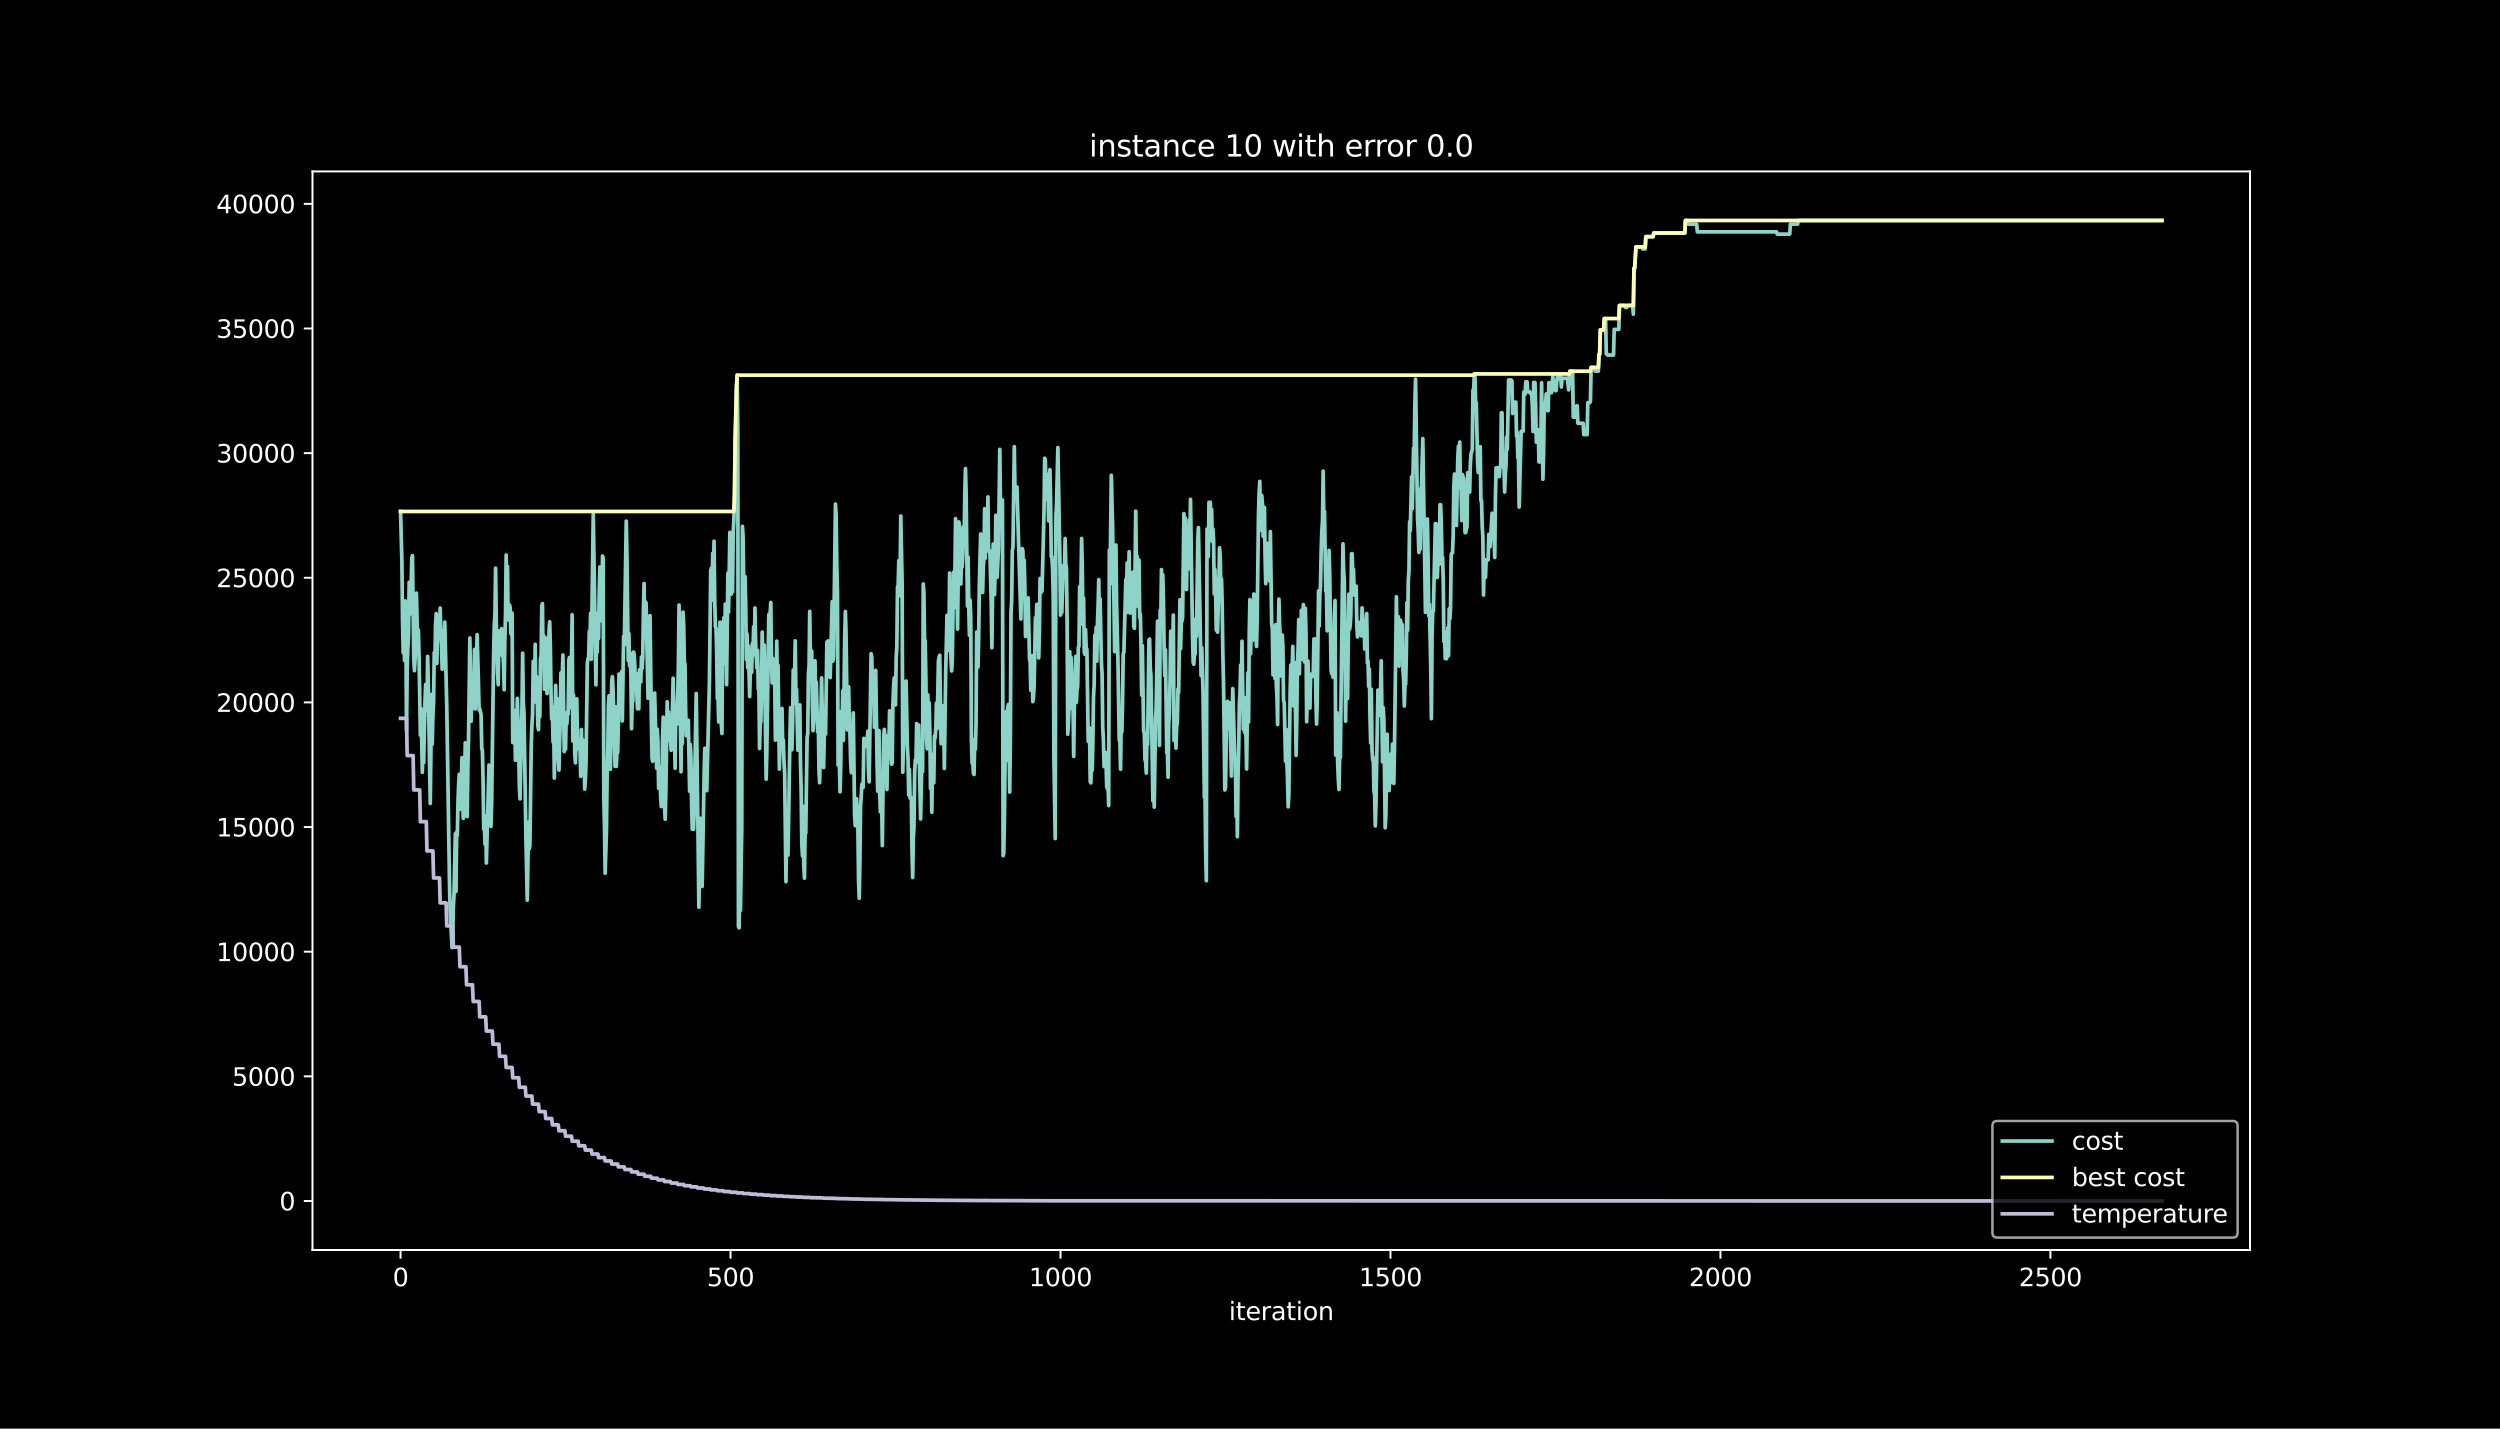 <?xml version="1.0" encoding="utf-8" standalone="no"?>
<!DOCTYPE svg PUBLIC "-//W3C//DTD SVG 1.1//EN"
  "http://www.w3.org/Graphics/SVG/1.1/DTD/svg11.dtd">
<svg height="576pt" version="1.1" viewBox="0 0 1008 576" width="1008pt" xmlns="http://www.w3.org/2000/svg" xmlns:xlink="http://www.w3.org/1999/xlink">
 <defs>
  <style type="text/css">*{stroke-linecap:butt;stroke-linejoin:round;}</style>
 </defs>
 <g id="figure_1">
  <g id="patch_1">
   <path d="M 0 576 
L 1008 576 
L 1008 0 
L 0 0 
z
"/>
  </g>
  <g id="axes_1">
   <g id="patch_2">
    <path d="M 126 504 
L 907.2 504 
L 907.2 69.12 
L 126 69.12 
z
"/>
   </g>
   <g id="matplotlib.axis_1">
    <g id="xtick_1">
     <g id="line2d_1">
      <defs>
       <path d="M 0 0 
L 0 3.5 
" id="m7193de5567" style="stroke:#ffffff;stroke-width:0.8;"/>
      </defs>
      <g>
       <use style="fill:#ffffff;stroke:#ffffff;stroke-width:0.8;" x="161.509" xlink:href="#m7193de5567" y="504"/>
      </g>
     </g>
     <g id="text_1">
      <!-- 0 -->
      <g style="fill:#ffffff;" transform="translate(158.328 518.598)scale(0.1 -0.1)">
       <defs>
        <path d="M 2034 4250 
Q 1547 4250 1301 3770 
Q 1056 3291 1056 2328 
Q 1056 1369 1301 889 
Q 1547 409 2034 409 
Q 2525 409 2770 889 
Q 3016 1369 3016 2328 
Q 3016 3291 2770 3770 
Q 2525 4250 2034 4250 
z
M 2034 4750 
Q 2819 4750 3233 4129 
Q 3647 3509 3647 2328 
Q 3647 1150 3233 529 
Q 2819 -91 2034 -91 
Q 1250 -91 836 529 
Q 422 1150 422 2328 
Q 422 3509 836 4129 
Q 1250 4750 2034 4750 
z
" id="DejaVuSans-30" transform="scale(0.016)"/>
       </defs>
       <use xlink:href="#DejaVuSans-30"/>
      </g>
     </g>
    </g>
    <g id="xtick_2">
     <g id="line2d_2">
      <g>
       <use style="fill:#ffffff;stroke:#ffffff;stroke-width:0.8;" x="294.552" xlink:href="#m7193de5567" y="504"/>
      </g>
     </g>
     <g id="text_2">
      <!-- 500 -->
      <g style="fill:#ffffff;" transform="translate(285.008 518.598)scale(0.1 -0.1)">
       <defs>
        <path d="M 691 4666 
L 3169 4666 
L 3169 4134 
L 1269 4134 
L 1269 2991 
Q 1406 3038 1543 3061 
Q 1681 3084 1819 3084 
Q 2600 3084 3056 2656 
Q 3513 2228 3513 1497 
Q 3513 744 3044 326 
Q 2575 -91 1722 -91 
Q 1428 -91 1123 -41 
Q 819 9 494 109 
L 494 744 
Q 775 591 1075 516 
Q 1375 441 1709 441 
Q 2250 441 2565 725 
Q 2881 1009 2881 1497 
Q 2881 1984 2565 2268 
Q 2250 2553 1709 2553 
Q 1456 2553 1204 2497 
Q 953 2441 691 2322 
L 691 4666 
z
" id="DejaVuSans-35" transform="scale(0.016)"/>
       </defs>
       <use xlink:href="#DejaVuSans-35"/>
       <use x="63.623" xlink:href="#DejaVuSans-30"/>
       <use x="127.246" xlink:href="#DejaVuSans-30"/>
      </g>
     </g>
    </g>
    <g id="xtick_3">
     <g id="line2d_3">
      <g>
       <use style="fill:#ffffff;stroke:#ffffff;stroke-width:0.8;" x="427.594" xlink:href="#m7193de5567" y="504"/>
      </g>
     </g>
     <g id="text_3">
      <!-- 1000 -->
      <g style="fill:#ffffff;" transform="translate(414.869 518.598)scale(0.1 -0.1)">
       <defs>
        <path d="M 794 531 
L 1825 531 
L 1825 4091 
L 703 3866 
L 703 4441 
L 1819 4666 
L 2450 4666 
L 2450 531 
L 3481 531 
L 3481 0 
L 794 0 
L 794 531 
z
" id="DejaVuSans-31" transform="scale(0.016)"/>
       </defs>
       <use xlink:href="#DejaVuSans-31"/>
       <use x="63.623" xlink:href="#DejaVuSans-30"/>
       <use x="127.246" xlink:href="#DejaVuSans-30"/>
       <use x="190.869" xlink:href="#DejaVuSans-30"/>
      </g>
     </g>
    </g>
    <g id="xtick_4">
     <g id="line2d_4">
      <g>
       <use style="fill:#ffffff;stroke:#ffffff;stroke-width:0.8;" x="560.637" xlink:href="#m7193de5567" y="504"/>
      </g>
     </g>
     <g id="text_4">
      <!-- 1500 -->
      <g style="fill:#ffffff;" transform="translate(547.912 518.598)scale(0.1 -0.1)">
       <use xlink:href="#DejaVuSans-31"/>
       <use x="63.623" xlink:href="#DejaVuSans-35"/>
       <use x="127.246" xlink:href="#DejaVuSans-30"/>
       <use x="190.869" xlink:href="#DejaVuSans-30"/>
      </g>
     </g>
    </g>
    <g id="xtick_5">
     <g id="line2d_5">
      <g>
       <use style="fill:#ffffff;stroke:#ffffff;stroke-width:0.8;" x="693.68" xlink:href="#m7193de5567" y="504"/>
      </g>
     </g>
     <g id="text_5">
      <!-- 2000 -->
      <g style="fill:#ffffff;" transform="translate(680.955 518.598)scale(0.1 -0.1)">
       <defs>
        <path d="M 1228 531 
L 3431 531 
L 3431 0 
L 469 0 
L 469 531 
Q 828 903 1448 1529 
Q 2069 2156 2228 2338 
Q 2531 2678 2651 2914 
Q 2772 3150 2772 3378 
Q 2772 3750 2511 3984 
Q 2250 4219 1831 4219 
Q 1534 4219 1204 4116 
Q 875 4013 500 3803 
L 500 4441 
Q 881 4594 1212 4672 
Q 1544 4750 1819 4750 
Q 2544 4750 2975 4387 
Q 3406 4025 3406 3419 
Q 3406 3131 3298 2873 
Q 3191 2616 2906 2266 
Q 2828 2175 2409 1742 
Q 1991 1309 1228 531 
z
" id="DejaVuSans-32" transform="scale(0.016)"/>
       </defs>
       <use xlink:href="#DejaVuSans-32"/>
       <use x="63.623" xlink:href="#DejaVuSans-30"/>
       <use x="127.246" xlink:href="#DejaVuSans-30"/>
       <use x="190.869" xlink:href="#DejaVuSans-30"/>
      </g>
     </g>
    </g>
    <g id="xtick_6">
     <g id="line2d_6">
      <g>
       <use style="fill:#ffffff;stroke:#ffffff;stroke-width:0.8;" x="826.722" xlink:href="#m7193de5567" y="504"/>
      </g>
     </g>
     <g id="text_6">
      <!-- 2500 -->
      <g style="fill:#ffffff;" transform="translate(813.997 518.598)scale(0.1 -0.1)">
       <use xlink:href="#DejaVuSans-32"/>
       <use x="63.623" xlink:href="#DejaVuSans-35"/>
       <use x="127.246" xlink:href="#DejaVuSans-30"/>
       <use x="190.869" xlink:href="#DejaVuSans-30"/>
      </g>
     </g>
    </g>
    <g id="text_7">
     <!-- iteration -->
     <g style="fill:#ffffff;" transform="translate(495.477 532.277)scale(0.1 -0.1)">
      <defs>
       <path d="M 603 3500 
L 1178 3500 
L 1178 0 
L 603 0 
L 603 3500 
z
M 603 4863 
L 1178 4863 
L 1178 4134 
L 603 4134 
L 603 4863 
z
" id="DejaVuSans-69" transform="scale(0.016)"/>
       <path d="M 1172 4494 
L 1172 3500 
L 2356 3500 
L 2356 3053 
L 1172 3053 
L 1172 1153 
Q 1172 725 1289 603 
Q 1406 481 1766 481 
L 2356 481 
L 2356 0 
L 1766 0 
Q 1100 0 847 248 
Q 594 497 594 1153 
L 594 3053 
L 172 3053 
L 172 3500 
L 594 3500 
L 594 4494 
L 1172 4494 
z
" id="DejaVuSans-74" transform="scale(0.016)"/>
       <path d="M 3597 1894 
L 3597 1613 
L 953 1613 
Q 991 1019 1311 708 
Q 1631 397 2203 397 
Q 2534 397 2845 478 
Q 3156 559 3463 722 
L 3463 178 
Q 3153 47 2828 -22 
Q 2503 -91 2169 -91 
Q 1331 -91 842 396 
Q 353 884 353 1716 
Q 353 2575 817 3079 
Q 1281 3584 2069 3584 
Q 2775 3584 3186 3129 
Q 3597 2675 3597 1894 
z
M 3022 2063 
Q 3016 2534 2758 2815 
Q 2500 3097 2075 3097 
Q 1594 3097 1305 2825 
Q 1016 2553 972 2059 
L 3022 2063 
z
" id="DejaVuSans-65" transform="scale(0.016)"/>
       <path d="M 2631 2963 
Q 2534 3019 2420 3045 
Q 2306 3072 2169 3072 
Q 1681 3072 1420 2755 
Q 1159 2438 1159 1844 
L 1159 0 
L 581 0 
L 581 3500 
L 1159 3500 
L 1159 2956 
Q 1341 3275 1631 3429 
Q 1922 3584 2338 3584 
Q 2397 3584 2469 3576 
Q 2541 3569 2628 3553 
L 2631 2963 
z
" id="DejaVuSans-72" transform="scale(0.016)"/>
       <path d="M 2194 1759 
Q 1497 1759 1228 1600 
Q 959 1441 959 1056 
Q 959 750 1161 570 
Q 1363 391 1709 391 
Q 2188 391 2477 730 
Q 2766 1069 2766 1631 
L 2766 1759 
L 2194 1759 
z
M 3341 1997 
L 3341 0 
L 2766 0 
L 2766 531 
Q 2569 213 2275 61 
Q 1981 -91 1556 -91 
Q 1019 -91 701 211 
Q 384 513 384 1019 
Q 384 1609 779 1909 
Q 1175 2209 1959 2209 
L 2766 2209 
L 2766 2266 
Q 2766 2663 2505 2880 
Q 2244 3097 1772 3097 
Q 1472 3097 1187 3025 
Q 903 2953 641 2809 
L 641 3341 
Q 956 3463 1253 3523 
Q 1550 3584 1831 3584 
Q 2591 3584 2966 3190 
Q 3341 2797 3341 1997 
z
" id="DejaVuSans-61" transform="scale(0.016)"/>
       <path d="M 1959 3097 
Q 1497 3097 1228 2736 
Q 959 2375 959 1747 
Q 959 1119 1226 758 
Q 1494 397 1959 397 
Q 2419 397 2687 759 
Q 2956 1122 2956 1747 
Q 2956 2369 2687 2733 
Q 2419 3097 1959 3097 
z
M 1959 3584 
Q 2709 3584 3137 3096 
Q 3566 2609 3566 1747 
Q 3566 888 3137 398 
Q 2709 -91 1959 -91 
Q 1206 -91 779 398 
Q 353 888 353 1747 
Q 353 2609 779 3096 
Q 1206 3584 1959 3584 
z
" id="DejaVuSans-6f" transform="scale(0.016)"/>
       <path d="M 3513 2113 
L 3513 0 
L 2938 0 
L 2938 2094 
Q 2938 2591 2744 2837 
Q 2550 3084 2163 3084 
Q 1697 3084 1428 2787 
Q 1159 2491 1159 1978 
L 1159 0 
L 581 0 
L 581 3500 
L 1159 3500 
L 1159 2956 
Q 1366 3272 1645 3428 
Q 1925 3584 2291 3584 
Q 2894 3584 3203 3211 
Q 3513 2838 3513 2113 
z
" id="DejaVuSans-6e" transform="scale(0.016)"/>
      </defs>
      <use xlink:href="#DejaVuSans-69"/>
      <use x="27.783" xlink:href="#DejaVuSans-74"/>
      <use x="66.992" xlink:href="#DejaVuSans-65"/>
      <use x="128.516" xlink:href="#DejaVuSans-72"/>
      <use x="169.629" xlink:href="#DejaVuSans-61"/>
      <use x="230.908" xlink:href="#DejaVuSans-74"/>
      <use x="270.117" xlink:href="#DejaVuSans-69"/>
      <use x="297.9" xlink:href="#DejaVuSans-6f"/>
      <use x="359.082" xlink:href="#DejaVuSans-6e"/>
     </g>
    </g>
   </g>
   <g id="matplotlib.axis_2">
    <g id="ytick_1">
     <g id="line2d_7">
      <defs>
       <path d="M 0 0 
L -3.5 0 
" id="mac9ab99cd6" style="stroke:#ffffff;stroke-width:0.8;"/>
      </defs>
      <g>
       <use style="fill:#ffffff;stroke:#ffffff;stroke-width:0.8;" x="126" xlink:href="#mac9ab99cd6" y="484.233"/>
      </g>
     </g>
     <g id="text_8">
      <!-- 0 -->
      <g style="fill:#ffffff;" transform="translate(112.638 488.032)scale(0.1 -0.1)">
       <use xlink:href="#DejaVuSans-30"/>
      </g>
     </g>
    </g>
    <g id="ytick_2">
     <g id="line2d_8">
      <g>
       <use style="fill:#ffffff;stroke:#ffffff;stroke-width:0.8;" x="126" xlink:href="#mac9ab99cd6" y="433.978"/>
      </g>
     </g>
     <g id="text_9">
      <!-- 5000 -->
      <g style="fill:#ffffff;" transform="translate(93.55 437.777)scale(0.1 -0.1)">
       <use xlink:href="#DejaVuSans-35"/>
       <use x="63.623" xlink:href="#DejaVuSans-30"/>
       <use x="127.246" xlink:href="#DejaVuSans-30"/>
       <use x="190.869" xlink:href="#DejaVuSans-30"/>
      </g>
     </g>
    </g>
    <g id="ytick_3">
     <g id="line2d_9">
      <g>
       <use style="fill:#ffffff;stroke:#ffffff;stroke-width:0.8;" x="126" xlink:href="#mac9ab99cd6" y="383.723"/>
      </g>
     </g>
     <g id="text_10">
      <!-- 10000 -->
      <g style="fill:#ffffff;" transform="translate(87.188 387.522)scale(0.1 -0.1)">
       <use xlink:href="#DejaVuSans-31"/>
       <use x="63.623" xlink:href="#DejaVuSans-30"/>
       <use x="127.246" xlink:href="#DejaVuSans-30"/>
       <use x="190.869" xlink:href="#DejaVuSans-30"/>
       <use x="254.492" xlink:href="#DejaVuSans-30"/>
      </g>
     </g>
    </g>
    <g id="ytick_4">
     <g id="line2d_10">
      <g>
       <use style="fill:#ffffff;stroke:#ffffff;stroke-width:0.8;" x="126" xlink:href="#mac9ab99cd6" y="333.468"/>
      </g>
     </g>
     <g id="text_11">
      <!-- 15000 -->
      <g style="fill:#ffffff;" transform="translate(87.188 337.267)scale(0.1 -0.1)">
       <use xlink:href="#DejaVuSans-31"/>
       <use x="63.623" xlink:href="#DejaVuSans-35"/>
       <use x="127.246" xlink:href="#DejaVuSans-30"/>
       <use x="190.869" xlink:href="#DejaVuSans-30"/>
       <use x="254.492" xlink:href="#DejaVuSans-30"/>
      </g>
     </g>
    </g>
    <g id="ytick_5">
     <g id="line2d_11">
      <g>
       <use style="fill:#ffffff;stroke:#ffffff;stroke-width:0.8;" x="126" xlink:href="#mac9ab99cd6" y="283.213"/>
      </g>
     </g>
     <g id="text_12">
      <!-- 20000 -->
      <g style="fill:#ffffff;" transform="translate(87.188 287.012)scale(0.1 -0.1)">
       <use xlink:href="#DejaVuSans-32"/>
       <use x="63.623" xlink:href="#DejaVuSans-30"/>
       <use x="127.246" xlink:href="#DejaVuSans-30"/>
       <use x="190.869" xlink:href="#DejaVuSans-30"/>
       <use x="254.492" xlink:href="#DejaVuSans-30"/>
      </g>
     </g>
    </g>
    <g id="ytick_6">
     <g id="line2d_12">
      <g>
       <use style="fill:#ffffff;stroke:#ffffff;stroke-width:0.8;" x="126" xlink:href="#mac9ab99cd6" y="232.958"/>
      </g>
     </g>
     <g id="text_13">
      <!-- 25000 -->
      <g style="fill:#ffffff;" transform="translate(87.188 236.757)scale(0.1 -0.1)">
       <use xlink:href="#DejaVuSans-32"/>
       <use x="63.623" xlink:href="#DejaVuSans-35"/>
       <use x="127.246" xlink:href="#DejaVuSans-30"/>
       <use x="190.869" xlink:href="#DejaVuSans-30"/>
       <use x="254.492" xlink:href="#DejaVuSans-30"/>
      </g>
     </g>
    </g>
    <g id="ytick_7">
     <g id="line2d_13">
      <g>
       <use style="fill:#ffffff;stroke:#ffffff;stroke-width:0.8;" x="126" xlink:href="#mac9ab99cd6" y="182.703"/>
      </g>
     </g>
     <g id="text_14">
      <!-- 30000 -->
      <g style="fill:#ffffff;" transform="translate(87.188 186.502)scale(0.1 -0.1)">
       <defs>
        <path d="M 2597 2516 
Q 3050 2419 3304 2112 
Q 3559 1806 3559 1356 
Q 3559 666 3084 287 
Q 2609 -91 1734 -91 
Q 1441 -91 1130 -33 
Q 819 25 488 141 
L 488 750 
Q 750 597 1062 519 
Q 1375 441 1716 441 
Q 2309 441 2620 675 
Q 2931 909 2931 1356 
Q 2931 1769 2642 2001 
Q 2353 2234 1838 2234 
L 1294 2234 
L 1294 2753 
L 1863 2753 
Q 2328 2753 2575 2939 
Q 2822 3125 2822 3475 
Q 2822 3834 2567 4026 
Q 2313 4219 1838 4219 
Q 1578 4219 1281 4162 
Q 984 4106 628 3988 
L 628 4550 
Q 988 4650 1302 4700 
Q 1616 4750 1894 4750 
Q 2613 4750 3031 4423 
Q 3450 4097 3450 3541 
Q 3450 3153 3228 2886 
Q 3006 2619 2597 2516 
z
" id="DejaVuSans-33" transform="scale(0.016)"/>
       </defs>
       <use xlink:href="#DejaVuSans-33"/>
       <use x="63.623" xlink:href="#DejaVuSans-30"/>
       <use x="127.246" xlink:href="#DejaVuSans-30"/>
       <use x="190.869" xlink:href="#DejaVuSans-30"/>
       <use x="254.492" xlink:href="#DejaVuSans-30"/>
      </g>
     </g>
    </g>
    <g id="ytick_8">
     <g id="line2d_14">
      <g>
       <use style="fill:#ffffff;stroke:#ffffff;stroke-width:0.8;" x="126" xlink:href="#mac9ab99cd6" y="132.448"/>
      </g>
     </g>
     <g id="text_15">
      <!-- 35000 -->
      <g style="fill:#ffffff;" transform="translate(87.188 136.247)scale(0.1 -0.1)">
       <use xlink:href="#DejaVuSans-33"/>
       <use x="63.623" xlink:href="#DejaVuSans-35"/>
       <use x="127.246" xlink:href="#DejaVuSans-30"/>
       <use x="190.869" xlink:href="#DejaVuSans-30"/>
       <use x="254.492" xlink:href="#DejaVuSans-30"/>
      </g>
     </g>
    </g>
    <g id="ytick_9">
     <g id="line2d_15">
      <g>
       <use style="fill:#ffffff;stroke:#ffffff;stroke-width:0.8;" x="126" xlink:href="#mac9ab99cd6" y="82.193"/>
      </g>
     </g>
     <g id="text_16">
      <!-- 40000 -->
      <g style="fill:#ffffff;" transform="translate(87.188 85.993)scale(0.1 -0.1)">
       <defs>
        <path d="M 2419 4116 
L 825 1625 
L 2419 1625 
L 2419 4116 
z
M 2253 4666 
L 3047 4666 
L 3047 1625 
L 3713 1625 
L 3713 1100 
L 3047 1100 
L 3047 0 
L 2419 0 
L 2419 1100 
L 313 1100 
L 313 1709 
L 2253 4666 
z
" id="DejaVuSans-34" transform="scale(0.016)"/>
       </defs>
       <use xlink:href="#DejaVuSans-34"/>
       <use x="63.623" xlink:href="#DejaVuSans-30"/>
       <use x="127.246" xlink:href="#DejaVuSans-30"/>
       <use x="190.869" xlink:href="#DejaVuSans-30"/>
       <use x="254.492" xlink:href="#DejaVuSans-30"/>
      </g>
     </g>
    </g>
   </g>
   <g id="line2d_16">
    <path clip-path="url(#pa91a2f2f64)" d="M 161.509 206.222 
L 162.041 226.345 
L 162.307 250.346 
L 162.573 263.242 
L 162.84 247.753 
L 163.106 266.287 
L 163.372 242.285 
L 163.638 252.186 
L 163.904 294.4 
L 164.17 270.398 
L 164.436 261.644 
L 164.702 256.638 
L 164.968 234.767 
L 165.234 247.663 
L 165.5 246.849 
L 166.033 224.927 
L 166.299 224.013 
L 166.831 265.403 
L 167.097 270.408 
L 167.629 260.829 
L 167.895 239.139 
L 168.427 261.081 
L 168.693 254.045 
L 168.959 264.367 
L 169.492 296.43 
L 169.758 285.625 
L 170.29 311.396 
L 170.556 297.184 
L 170.822 307.526 
L 171.354 283.012 
L 171.62 275.976 
L 171.886 283.012 
L 172.153 286.54 
L 172.419 264.669 
L 172.685 274.991 
L 173.217 309.758 
L 173.483 323.93 
L 174.015 279.997 
L 174.281 300.038 
L 174.547 288.44 
L 174.813 283.434 
L 175.079 263.151 
L 175.346 267.724 
L 175.612 251.995 
L 175.878 247.421 
L 176.144 267.463 
L 176.41 256.658 
L 176.676 255.181 
L 176.942 255.995 
L 177.208 255.513 
L 177.474 245.17 
L 177.74 255.975 
L 178.006 259.503 
L 178.272 269.825 
L 178.539 254.337 
L 178.805 264.679 
L 179.071 261.151 
L 179.337 250.829 
L 180.135 284.64 
L 181.199 354.052 
L 181.465 366.948 
L 182.264 382.085 
L 182.53 378.557 
L 182.796 365.661 
L 183.062 360.706 
L 183.594 336.172 
L 183.86 359.43 
L 184.126 335.428 
L 184.392 336.905 
L 184.659 323.256 
L 184.925 316.22 
L 185.191 312.19 
L 185.457 326.362 
L 185.723 316.301 
L 185.989 316.783 
L 186.255 305.496 
L 186.521 321.226 
L 186.787 329.98 
L 187.053 329.166 
L 187.319 318.361 
L 187.585 299.496 
L 187.852 309.557 
L 188.118 328.422 
L 188.384 329.236 
L 188.65 309.305 
L 188.916 297.707 
L 189.448 257.221 
L 189.98 290.802 
L 190.246 277.152 
L 190.512 284.188 
L 190.778 282.71 
L 191.045 281.896 
L 191.311 261.855 
L 191.577 285.856 
L 191.843 271.685 
L 192.375 255.894 
L 192.907 274.971 
L 193.173 286.258 
L 193.439 285.776 
L 193.972 288.168 
L 194.238 301.817 
L 194.504 302.632 
L 194.77 314.23 
L 195.036 334.272 
L 195.302 333.357 
L 195.568 340.393 
L 195.834 329.106 
L 196.1 347.972 
L 197.165 308.491 
L 197.431 317.246 
L 197.697 317.728 
L 197.963 333.217 
L 198.229 324.462 
L 199.027 263.784 
L 199.293 252.186 
L 199.559 247.612 
L 199.825 229.078 
L 200.091 250.768 
L 200.624 271.122 
L 200.89 276.077 
L 201.156 254.387 
L 201.688 262.99 
L 202.22 253.462 
L 202.486 264.267 
L 202.752 263.453 
L 203.018 268.026 
L 203.284 278.087 
L 203.551 258.045 
L 203.817 247.783 
L 204.083 223.782 
L 204.349 243.823 
L 204.615 228.335 
L 204.881 249.954 
L 205.147 245.381 
L 205.413 243.904 
L 205.679 244.818 
L 205.945 255.141 
L 206.211 255.955 
L 206.478 247.2 
L 206.744 299.385 
L 207.01 286.49 
L 207.276 296.551 
L 207.542 286.49 
L 207.808 306.531 
L 208.074 291.043 
L 208.34 291.857 
L 208.606 281.595 
L 209.138 303.456 
L 209.404 317.105 
L 209.671 322.11 
L 210.469 285.052 
L 210.735 263.362 
L 211.001 283.293 
L 211.267 287.324 
L 212.065 338.775 
L 212.597 362.958 
L 213.13 331.528 
L 213.396 342.333 
L 213.662 340.855 
L 214.194 301.043 
L 214.46 292.289 
L 214.726 288.259 
L 214.992 266.639 
L 215.258 282.128 
L 215.524 283.042 
L 215.791 259.784 
L 216.057 283.042 
L 216.323 272.78 
L 216.589 279.816 
L 216.855 292.711 
L 217.121 294.189 
L 217.387 278.7 
L 217.653 288.962 
L 217.919 265.704 
L 218.185 264.227 
L 218.451 244.296 
L 218.717 243.381 
L 218.984 266.639 
L 219.25 256.296 
L 219.516 277.916 
L 219.782 264.267 
L 220.048 257.231 
L 220.58 279.635 
L 220.846 258.015 
L 221.112 265.051 
L 221.378 254.246 
L 221.644 250.718 
L 221.91 261.041 
L 222.177 279.575 
L 222.443 289.917 
L 222.709 284.962 
L 222.975 299.134 
L 223.241 292.098 
L 223.507 313.718 
L 224.039 276.368 
L 224.305 291.857 
L 224.571 281.595 
L 224.837 301.526 
L 225.37 310.511 
L 225.902 289.847 
L 226.168 271.313 
L 226.434 282.911 
L 226.966 264.096 
L 227.498 303.003 
L 227.764 291.716 
L 228.03 302.039 
L 228.297 288.389 
L 228.563 291.917 
L 228.829 286.962 
L 229.095 287.877 
L 229.361 266.006 
L 229.627 265.091 
L 230.159 285.334 
L 230.691 247.864 
L 230.957 298.722 
L 231.223 280.188 
L 231.49 285.193 
L 231.756 304.059 
L 232.022 307.587 
L 232.288 297.526 
L 232.554 281.796 
L 232.82 297.284 
L 233.086 301.858 
L 233.352 300.38 
L 233.618 301.194 
L 233.884 302.672 
L 234.15 313.014 
L 234.416 294.148 
L 234.683 307.044 
L 234.949 298.289 
L 235.215 309.888 
L 235.481 299.626 
L 235.747 318.16 
L 236.013 314.632 
L 236.279 307.597 
L 236.811 267.192 
L 237.077 265.714 
L 237.343 264.9 
L 237.61 254.558 
L 237.876 258.086 
L 238.142 247.281 
L 238.408 265.815 
L 239.206 207.218 
L 240.27 276.137 
L 240.536 252.135 
L 240.803 262.94 
L 241.069 247.21 
L 241.335 257.472 
L 241.601 238.938 
L 241.867 228.616 
L 242.133 250.306 
L 242.399 249.391 
L 242.665 245.864 
L 242.931 224.174 
L 243.197 224.988 
L 243.463 321.598 
L 243.729 333.197 
L 243.996 352.062 
L 244.528 334.684 
L 244.794 312.813 
L 245.06 302.913 
L 245.326 284.047 
L 245.592 280.519 
L 245.858 291.324 
L 246.124 310.19 
L 246.656 274.328 
L 246.922 272.85 
L 247.189 277.856 
L 247.987 309.004 
L 248.253 285.002 
L 248.519 309.004 
L 248.785 301.968 
L 249.051 303.446 
L 249.317 291.847 
L 249.583 271.805 
L 249.849 275.333 
L 250.116 286.62 
L 250.382 275.815 
L 250.648 270.77 
L 250.914 290.701 
L 251.446 256.598 
L 251.712 260.126 
L 252.51 210.122 
L 252.776 223.771 
L 253.309 266.307 
L 253.575 255.502 
L 253.841 268.398 
L 254.107 263.443 
L 254.373 272.197 
L 254.639 293.817 
L 254.905 283.474 
L 255.171 282.66 
L 255.437 262.89 
L 255.703 263.805 
L 255.969 268.81 
L 256.235 277.775 
L 256.502 273.745 
L 257.034 285.786 
L 257.3 271.614 
L 257.566 285.786 
L 257.832 270.056 
L 258.098 274.087 
L 258.364 275.001 
L 258.63 264.94 
L 258.896 269.514 
L 259.162 264.94 
L 259.429 246.075 
L 259.695 235.27 
L 259.961 256.889 
L 260.227 242.677 
L 260.493 243.16 
L 261.291 281.565 
L 261.557 263.031 
L 261.823 267.061 
L 262.089 248.195 
L 262.622 289.987 
L 262.888 305.476 
L 263.154 306.953 
L 263.42 302.38 
L 263.952 279.424 
L 264.75 309.728 
L 265.016 293.998 
L 265.282 298.953 
L 265.548 317.819 
L 266.081 309.336 
L 266.347 320.623 
L 266.613 325.196 
L 266.879 321.166 
L 267.145 297.908 
L 267.411 289.153 
L 267.677 312.411 
L 267.943 325.307 
L 268.209 330.312 
L 268.475 319.025 
L 269.008 282.942 
L 269.274 297.114 
L 269.54 287.052 
L 269.806 298.34 
L 270.072 288.44 
L 270.338 298.501 
L 270.604 302.531 
L 270.87 297.958 
L 271.402 273.443 
L 271.935 294.028 
L 272.201 309.758 
L 272.467 286.5 
L 272.733 286.982 
L 272.999 291.937 
L 273.531 267.966 
L 273.797 243.964 
L 274.595 311.155 
L 274.861 289.465 
L 275.128 299.787 
L 275.394 246.798 
L 275.66 251.753 
L 275.926 267.242 
L 276.192 267.724 
L 276.458 286.59 
L 276.724 296.651 
L 276.99 295.837 
L 277.256 290.882 
L 277.522 290.399 
L 278.054 319.025 
L 278.321 300.159 
L 278.587 305.164 
L 278.853 324.03 
L 279.119 334.352 
L 279.385 315.487 
L 279.651 334.352 
L 279.917 325.598 
L 280.449 293.837 
L 280.715 279.625 
L 281.514 342.534 
L 281.78 365.792 
L 282.046 351.62 
L 282.312 329.93 
L 282.578 340.735 
L 282.844 335.729 
L 283.11 357.419 
L 283.908 311.748 
L 284.174 301.687 
L 284.441 302.501 
L 284.707 307.506 
L 284.973 318.794 
L 286.037 274.76 
L 286.569 229.882 
L 286.835 229.068 
L 287.101 241.964 
L 287.367 223.098 
L 287.634 231.852 
L 287.9 218.203 
L 288.166 241.461 
L 288.432 252.748 
L 288.698 253.231 
L 288.964 263.131 
L 289.23 281.665 
L 289.496 280.751 
L 289.762 291.093 
L 290.294 250.869 
L 290.56 254.899 
L 290.827 291.686 
L 291.093 295.716 
L 291.359 250.869 
L 291.625 264.518 
L 291.891 249.03 
L 292.157 267.564 
L 292.423 243.562 
L 292.689 254.367 
L 292.955 276.057 
L 293.487 231.109 
L 293.754 246.839 
L 294.286 214.655 
L 294.552 238.657 
L 294.818 239.572 
L 295.084 219.801 
L 295.35 238.667 
L 295.616 214.665 
L 295.882 210.092 
L 296.148 199.77 
L 296.414 177.899 
L 296.947 156.269 
L 297.213 151.264 
L 297.479 172.954 
L 297.745 373.632 
L 298.011 374.114 
L 298.277 354.183 
L 298.543 367.078 
L 299.075 334.373 
L 299.341 212.213 
L 299.607 216.243 
L 299.873 236.285 
L 300.14 246.607 
L 300.406 232.435 
L 300.672 244.034 
L 300.938 265.905 
L 301.204 255.583 
L 301.47 269.232 
L 301.736 260.478 
L 302.268 280.861 
L 302.534 270.056 
L 302.8 266.528 
L 303.067 271.102 
L 303.333 259.503 
L 303.599 263.031 
L 303.865 252.708 
L 304.131 263.996 
L 304.397 245.13 
L 304.663 259.342 
L 305.195 269.302 
L 305.461 262.267 
L 305.727 277.755 
L 305.993 278.569 
L 306.26 301.827 
L 306.526 291.766 
L 306.792 290.952 
L 307.058 276.74 
L 307.324 254.869 
L 307.59 269.081 
L 308.122 260.046 
L 308.92 314.16 
L 309.186 302.873 
L 309.985 247.763 
L 310.251 267.533 
L 310.517 247.492 
L 310.783 242.919 
L 311.049 264.538 
L 311.315 275.343 
L 311.581 265.443 
L 311.847 270.016 
L 312.113 266.488 
L 312.379 276.549 
L 312.646 298.42 
L 312.912 288.078 
L 313.178 258.508 
L 313.444 277.042 
L 313.71 268.287 
L 314.242 310.089 
L 314.508 299.827 
L 314.774 294.822 
L 315.04 299.827 
L 315.306 285.655 
L 315.573 299.868 
L 315.839 298.39 
L 316.105 307.144 
L 316.371 311.718 
L 316.903 355.49 
L 317.169 331.488 
L 317.435 330.674 
L 317.701 344.846 
L 317.967 331.196 
L 318.499 296.943 
L 318.766 285.344 
L 319.032 286.821 
L 319.298 302.31 
L 319.564 291.988 
L 319.83 270.117 
L 320.096 283.766 
L 320.362 273.866 
L 320.628 258.377 
L 320.894 278.419 
L 321.16 277.936 
L 321.692 302.471 
L 321.959 297.465 
L 322.225 298.38 
L 322.491 284.208 
L 322.757 307.466 
L 323.023 318.271 
L 323.289 340.142 
L 323.555 345.097 
L 323.821 325.055 
L 324.087 349.057 
L 324.353 354.062 
L 324.619 335.528 
L 324.885 336.011 
L 325.418 297.375 
L 325.684 295.897 
L 325.95 271.896 
L 326.216 268.368 
L 326.482 246.497 
L 326.748 265.031 
L 327.014 266.508 
L 327.28 262.478 
L 327.546 284.349 
L 327.812 294.611 
L 328.079 289.605 
L 328.611 266.448 
L 328.877 282.178 
L 329.143 275.142 
L 329.675 295.103 
L 329.941 290.53 
L 330.207 310.572 
L 330.473 315.577 
L 331.272 273.333 
L 331.538 286.982 
L 331.804 294.018 
L 332.07 309.506 
L 332.602 285.957 
L 332.868 296.018 
L 333.4 258.839 
L 333.666 268.74 
L 333.932 258.397 
L 334.198 269.996 
L 334.465 262.96 
L 334.731 273.222 
L 335.529 242.577 
L 335.795 266.579 
L 336.061 265.101 
L 336.859 203.257 
L 337.125 207.831 
L 337.392 227.762 
L 337.658 238.104 
L 337.924 308.481 
L 338.19 286.862 
L 338.456 308.481 
L 338.722 319.286 
L 338.988 308.481 
L 339.254 286.791 
L 339.52 297.134 
L 339.786 278.6 
L 340.052 298.531 
L 340.585 256.889 
L 340.851 246.547 
L 341.117 255.301 
L 341.649 294.289 
L 342.181 276.931 
L 342.447 291.143 
L 342.713 296.149 
L 342.979 306.953 
L 343.245 311.527 
L 343.778 302.923 
L 344.044 287.434 
L 344.576 328.895 
L 344.842 332.925 
L 345.108 322.864 
L 345.374 322.05 
L 345.64 332.372 
L 345.906 333.287 
L 346.172 355.158 
L 346.438 362.194 
L 346.704 347.982 
L 346.971 324.724 
L 347.237 321.196 
L 347.503 316.19 
L 347.769 316.673 
L 348.035 317.487 
L 348.301 297.717 
L 348.567 301.244 
L 348.833 300.33 
L 349.099 299.847 
L 349.365 300.33 
L 349.631 298.852 
L 349.898 294.822 
L 350.164 310.31 
L 350.43 315.266 
L 351.228 263.573 
L 351.494 265.051 
L 351.76 276.65 
L 352.026 275.172 
L 352.292 274.358 
L 352.558 293.224 
L 352.824 284.469 
L 353.091 270.298 
L 353.623 307.727 
L 353.889 319.015 
L 354.421 294.561 
L 354.687 318.562 
L 354.953 327.317 
L 355.219 311.587 
L 355.485 322.392 
L 355.751 340.926 
L 356.284 297.616 
L 356.55 294.088 
L 356.816 297.616 
L 357.082 307.516 
L 357.348 296.711 
L 357.614 318.331 
L 357.88 302.843 
L 358.146 304.32 
L 358.412 300.792 
L 358.678 286.62 
L 358.944 299.516 
L 359.477 308.119 
L 359.743 307.637 
L 360.009 284.379 
L 360.275 277.343 
L 360.541 273.313 
L 360.807 283.374 
L 361.073 284.188 
L 361.339 265.322 
L 361.605 260.749 
L 361.871 236.747 
L 362.137 235.933 
L 362.404 226.033 
L 362.67 240.205 
L 362.936 229.943 
L 363.202 208.072 
L 363.734 235.22 
L 364 311.366 
L 364.266 300.561 
L 364.798 298.832 
L 365.064 290.078 
L 365.33 274.589 
L 365.863 301.365 
L 366.129 306.32 
L 366.395 320.532 
L 366.661 310.19 
L 366.927 321.789 
L 367.193 321.306 
L 367.459 321.789 
L 367.725 343.479 
L 367.991 353.801 
L 368.257 338.071 
L 368.523 333.116 
L 368.79 311.426 
L 369.056 306.421 
L 369.322 307.235 
L 369.588 291.746 
L 369.854 307.235 
L 370.12 296.913 
L 370.386 292.339 
L 370.918 317.316 
L 371.184 330.211 
L 371.717 306.099 
L 371.983 311.105 
L 372.249 235.481 
L 372.515 239.009 
L 372.781 257.874 
L 373.047 258.357 
L 373.313 273.846 
L 373.579 297.847 
L 373.845 301.878 
L 374.111 280.188 
L 374.377 301.878 
L 374.643 283.344 
L 374.91 294.631 
L 375.176 317.889 
L 375.442 307.567 
L 375.708 327.498 
L 375.974 307.567 
L 376.24 304.039 
L 376.506 315.637 
L 376.772 296.772 
L 377.038 297.586 
L 377.304 293.555 
L 377.57 283.494 
L 377.836 293.817 
L 378.369 266.488 
L 378.635 265.011 
L 378.901 264.197 
L 379.433 299.857 
L 379.699 294.902 
L 379.965 284.58 
L 380.231 294.641 
L 380.497 290.068 
L 380.763 309.838 
L 381.296 271.092 
L 381.828 248.125 
L 382.094 262.297 
L 382.36 251.01 
L 382.626 255.04 
L 382.892 231.038 
L 383.158 254.296 
L 383.424 265.584 
L 383.69 270.539 
L 383.956 266.508 
L 384.489 230.737 
L 384.755 244.949 
L 385.021 230.737 
L 385.287 209.117 
L 385.553 213.148 
L 386.085 253.633 
L 386.617 210.444 
L 386.883 211.921 
L 387.149 216.927 
L 387.416 235.461 
L 387.682 225.118 
L 387.948 228.646 
L 388.214 223.641 
L 388.48 212.354 
L 388.746 217.359 
L 389.012 198.825 
L 389.278 188.925 
L 389.544 199.247 
L 390.076 244.376 
L 390.342 224.606 
L 390.609 244.537 
L 390.875 256.136 
L 391.141 241.964 
L 391.407 248.999 
L 391.673 297.586 
L 391.939 307.647 
L 392.205 306.833 
L 392.471 311.788 
L 392.737 312.27 
L 393.003 298.058 
L 393.269 302.089 
L 393.536 291.746 
L 393.802 254.839 
L 394.068 258.87 
L 394.334 268.931 
L 394.6 257.332 
L 394.866 235.712 
L 395.398 215.309 
L 395.664 229.48 
L 395.93 228.566 
L 396.196 238.908 
L 396.462 228.586 
L 396.729 225.058 
L 396.995 205.127 
L 397.261 225.058 
L 397.527 206.192 
L 397.793 210.766 
L 398.059 222.053 
L 398.325 200.363 
L 398.591 222.053 
L 398.857 222.535 
L 399.123 222.053 
L 399.655 242.637 
L 399.922 261.171 
L 400.454 219.369 
L 400.72 219.852 
L 400.986 239.783 
L 401.252 229.46 
L 401.518 207.77 
L 401.784 227.812 
L 402.05 232.767 
L 402.582 221.158 
L 403.115 181.185 
L 403.381 203.056 
L 403.647 201.579 
L 403.913 211.901 
L 404.179 201.579 
L 404.445 345.006 
L 404.711 344.092 
L 404.977 330.443 
L 405.243 306.441 
L 405.509 306.923 
L 405.775 286.882 
L 406.042 297.144 
L 406.308 285.545 
L 406.574 284.067 
L 406.84 295.355 
L 407.106 319.356 
L 407.372 299.586 
L 407.638 246.999 
L 407.904 242.044 
L 408.17 222.003 
L 408.436 220.525 
L 408.968 180.12 
L 409.235 198.071 
L 409.501 200.785 
L 409.767 199.398 
L 410.033 196.352 
L 411.097 232.636 
L 411.629 249.572 
L 412.161 221.188 
L 412.428 222.103 
L 412.694 236.275 
L 412.96 225.932 
L 413.226 236.737 
L 413.492 256.668 
L 413.758 255.754 
L 414.024 241.582 
L 414.29 251.844 
L 414.556 241.039 
L 415.088 265.533 
L 415.355 267.011 
L 415.621 278.298 
L 415.887 274.268 
L 416.153 264.367 
L 416.419 282.901 
L 416.685 281.424 
L 416.951 276.851 
L 417.483 249.03 
L 417.749 253.985 
L 418.015 243.723 
L 418.281 253.623 
L 418.548 243.562 
L 418.814 265.252 
L 419.08 254.93 
L 419.346 233.24 
L 419.612 237.27 
L 419.878 238.747 
L 420.144 238.265 
L 420.942 206.625 
L 421.208 184.754 
L 421.474 185.236 
L 421.741 196.041 
L 422.007 191.086 
L 422.273 201.408 
L 422.539 196.403 
L 422.805 210.052 
L 423.337 189.347 
L 423.603 202.353 
L 423.869 224.435 
L 424.135 224.435 
L 424.401 229.39 
L 424.668 240.989 
L 424.934 305.597 
L 425.466 338.112 
L 425.732 208.474 
L 425.998 203.519 
L 426.53 180.462 
L 427.328 224.013 
L 427.594 248.014 
L 427.861 228.083 
L 428.127 246.949 
L 428.659 229.109 
L 428.925 231.159 
L 429.191 229.882 
L 429.457 217.118 
L 429.723 227.46 
L 429.989 228.938 
L 430.255 250.557 
L 430.521 296.028 
L 430.787 291.455 
L 431.054 284.419 
L 431.32 262.729 
L 431.586 283.856 
L 431.852 264.991 
L 432.384 285.856 
L 432.65 285.042 
L 432.916 304.973 
L 433.182 285.042 
L 433.714 264.659 
L 433.98 283.193 
L 434.247 278.238 
L 434.513 276.76 
L 434.779 261.03 
L 435.045 260.548 
L 435.311 236.546 
L 435.577 246.447 
L 435.843 235.642 
L 436.109 217.108 
L 436.375 227.913 
L 436.641 251.914 
L 436.907 241.109 
L 437.174 262.98 
L 437.44 263.795 
L 437.706 253.894 
L 437.972 262.649 
L 438.238 261.835 
L 438.77 298.923 
L 439.036 298.44 
L 439.302 293.485 
L 439.568 315.175 
L 439.834 315.658 
L 440.1 305.597 
L 440.367 310.552 
L 440.633 299.747 
L 440.899 280.881 
L 441.165 275.926 
L 441.431 256.156 
L 441.697 263.191 
L 441.963 252.929 
L 442.229 266.579 
L 442.495 251.09 
L 442.761 244.054 
L 443.027 233.732 
L 443.293 255.603 
L 443.56 241.391 
L 444.092 267.141 
L 444.358 271.715 
L 444.624 293.334 
L 444.89 298.289 
L 445.156 309.094 
L 445.422 308.28 
L 445.688 303.325 
L 445.954 306.853 
L 446.22 317.195 
L 446.487 318.01 
L 446.753 314.482 
L 447.019 324.804 
L 447.285 221.781 
L 447.551 235.431 
L 448.083 191.659 
L 448.615 212.725 
L 448.881 232.496 
L 449.147 242.838 
L 449.413 262.769 
L 449.946 219.741 
L 450.212 243.743 
L 450.744 265.664 
L 451.276 298.37 
L 451.542 298.852 
L 451.808 310.14 
L 452.074 290.098 
L 452.34 295.103 
L 452.606 283.505 
L 452.873 263.573 
L 453.139 263.091 
L 453.937 233.702 
L 454.203 238.275 
L 454.469 226.988 
L 454.735 246.919 
L 455.267 222.465 
L 455.533 245.723 
L 455.799 247.2 
L 456.332 235.591 
L 456.598 231.561 
L 456.864 230.646 
L 457.13 252.517 
L 457.396 253.331 
L 457.928 206.072 
L 458.194 227.762 
L 458.46 224.234 
L 458.726 229.189 
L 458.993 244.678 
L 459.259 225.812 
L 459.525 249.07 
L 459.791 247.592 
L 460.057 260.488 
L 460.323 280.258 
L 460.589 260.327 
L 461.121 294.922 
L 461.387 295.405 
L 461.653 306.21 
L 461.919 307.124 
L 462.186 311.698 
L 462.452 298.802 
L 462.718 300.28 
L 463.25 258.156 
L 463.516 257.673 
L 463.782 268.961 
L 464.048 272.489 
L 464.846 322.874 
L 465.112 312.532 
L 465.379 325.427 
L 465.911 290.168 
L 466.177 285.213 
L 466.709 250.447 
L 466.975 272.318 
L 467.241 277.273 
L 467.507 300.531 
L 467.773 246.055 
L 468.039 249.582 
L 468.306 229.651 
L 468.572 251.522 
L 468.838 231.752 
L 469.104 241.652 
L 469.37 261.583 
L 469.636 272.388 
L 469.902 262.046 
L 470.434 303.506 
L 470.7 303.024 
L 470.966 313.346 
L 471.232 291.656 
L 471.499 288.128 
L 471.765 274.479 
L 472.031 254.548 
L 472.297 255.03 
L 472.563 259.603 
L 472.829 259.603 
L 473.095 248.004 
L 473.361 298.581 
L 473.627 287.294 
L 473.893 291.324 
L 474.159 301.647 
L 474.425 292.892 
L 474.692 291.415 
L 474.958 277.765 
L 475.224 279.243 
L 475.756 241.823 
L 476.022 261.593 
L 476.288 251.271 
L 476.554 250.356 
L 476.82 248.879 
L 477.352 207.087 
L 477.618 228.777 
L 477.885 208.846 
L 478.151 227.38 
L 478.417 237.702 
L 478.683 216.012 
L 478.949 215.198 
L 479.215 229.37 
L 479.481 209.6 
L 479.747 219.872 
L 480.013 201.338 
L 480.812 255.402 
L 481.078 267.001 
L 481.344 267.815 
L 481.61 262.81 
L 481.876 263.724 
L 482.142 249.552 
L 482.408 256.588 
L 482.94 217.681 
L 483.206 212.725 
L 484.271 272.408 
L 484.537 261.121 
L 485.069 279.776 
L 485.601 321.397 
L 485.867 320.583 
L 486.133 343.841 
L 486.399 355.128 
L 486.665 213.329 
L 486.931 220.364 
L 487.198 224.395 
L 487.464 202.524 
L 487.73 211.278 
L 487.996 202.524 
L 488.262 212.424 
L 488.528 205.388 
L 488.794 218.284 
L 489.06 213.278 
L 489.326 217.801 
L 489.592 239.491 
L 489.858 229.591 
L 490.125 238.345 
L 490.391 254.075 
L 490.657 243.27 
L 490.923 254.869 
L 491.455 234.516 
L 491.721 220.867 
L 491.987 224.395 
L 492.253 238.044 
L 492.519 233.471 
L 492.785 243.793 
L 493.051 263.724 
L 493.318 275.011 
L 493.85 318.502 
L 494.116 317.688 
L 494.648 287.786 
L 494.914 282.781 
L 495.18 292.681 
L 495.446 293.596 
L 495.712 283.334 
L 495.978 287.907 
L 496.511 312.924 
L 497.043 277.655 
L 497.841 305.094 
L 498.107 305.908 
L 498.373 329.166 
L 498.639 318.824 
L 498.905 337.358 
L 499.171 313.356 
L 499.437 302.551 
L 499.704 284.017 
L 499.97 279.444 
L 500.236 268.157 
L 500.502 281.806 
L 500.768 258.548 
L 501.3 294.048 
L 501.566 281.153 
L 501.832 295.324 
L 502.098 281.675 
L 502.631 310.059 
L 503.163 271.262 
L 503.429 291.194 
L 503.695 255.392 
L 503.961 241.743 
L 504.227 263.614 
L 504.493 253.352 
L 504.759 254.166 
L 505.025 242.567 
L 505.291 258.055 
L 505.557 239.521 
L 505.824 249.582 
L 506.09 253.613 
L 506.356 253.613 
L 506.622 260.649 
L 506.888 250.306 
L 507.42 207.439 
L 507.686 198.684 
L 507.952 194.111 
L 508.218 213.881 
L 508.484 203.82 
L 508.75 199.79 
L 509.017 203.318 
L 509.283 216.213 
L 509.549 215.399 
L 509.815 204.594 
L 510.081 224.525 
L 510.347 235.33 
L 510.613 224.043 
L 510.879 219.037 
L 511.145 229.38 
L 511.411 228.897 
L 511.677 233.471 
L 511.944 234.285 
L 512.21 214.354 
L 512.742 251.774 
L 513.008 253.251 
L 513.274 272.117 
L 513.54 259.221 
L 513.806 263.252 
L 514.072 273.574 
L 514.338 251.884 
L 514.604 275.886 
L 514.87 280.841 
L 515.137 292.128 
L 515.403 254.457 
L 515.669 241.562 
L 515.935 251.904 
L 516.201 256.859 
L 516.467 272.589 
L 516.733 267.634 
L 516.999 256.035 
L 517.265 260.608 
L 517.531 282.479 
L 517.797 283.293 
L 518.33 306.994 
L 518.596 294.098 
L 518.862 306.994 
L 519.128 314.029 
L 519.394 325.317 
L 519.66 320.311 
L 520.192 278.399 
L 520.458 268.137 
L 520.724 279.735 
L 521.256 260.639 
L 521.523 284.64 
L 521.789 280.067 
L 522.055 267.172 
L 522.587 304.531 
L 522.853 290.319 
L 523.119 268.448 
L 523.385 261.412 
L 523.651 249.814 
L 523.917 271.685 
L 524.183 249.995 
L 524.45 260.257 
L 524.716 246.085 
L 524.982 265.855 
L 525.514 243.763 
L 525.78 265.453 
L 526.046 266.93 
L 526.312 245.24 
L 526.578 255.563 
L 526.844 291.023 
L 527.376 266.508 
L 527.643 276.409 
L 527.909 271.835 
L 528.175 285.485 
L 528.441 271.835 
L 528.707 271.835 
L 528.973 272.75 
L 529.239 272.75 
L 529.505 271.835 
L 529.771 257.623 
L 530.037 267.885 
L 530.303 257.623 
L 530.569 281.625 
L 530.836 291.947 
L 531.102 283.193 
L 531.634 238.245 
L 531.9 252.457 
L 532.166 239.562 
L 532.432 236.034 
L 532.698 221.822 
L 532.964 214.062 
L 533.23 209.992 
L 533.496 189.95 
L 533.763 209.72 
L 534.029 206.192 
L 534.561 238.376 
L 534.827 238.858 
L 535.093 254.347 
L 535.359 243.542 
L 535.625 243.542 
L 535.891 221.922 
L 536.157 232.727 
L 536.689 270.197 
L 536.956 271.674 
L 537.222 261.774 
L 537.488 273.062 
L 537.754 268.056 
L 538.02 249.19 
L 538.286 242.155 
L 538.552 304.431 
L 539.084 287.334 
L 539.35 307.265 
L 539.616 314.301 
L 539.882 318.331 
L 540.149 305.436 
L 540.415 305.436 
L 541.479 219.289 
L 541.745 229.631 
L 542.011 234.204 
L 542.277 255.824 
L 542.543 290.761 
L 542.809 268.89 
L 543.075 280.178 
L 543.342 281.655 
L 543.874 239.531 
L 544.14 253.744 
L 544.406 252.266 
L 544.672 247.261 
L 544.938 223.259 
L 545.204 223.259 
L 545.47 233.601 
L 545.736 229.571 
L 546.002 239.893 
L 546.269 236.365 
L 546.801 236.365 
L 547.067 251.854 
L 547.333 256.809 
L 547.599 251.854 
L 547.865 250.939 
L 548.397 250.939 
L 548.663 255.894 
L 548.929 256.377 
L 549.195 245.09 
L 549.462 250.095 
L 549.994 250.095 
L 550.26 261.694 
L 550.526 256.739 
L 550.792 257.653 
L 551.058 247.391 
L 551.324 267.322 
L 551.59 266.508 
L 551.856 276.77 
L 552.122 269.735 
L 552.388 289.505 
L 552.655 299.566 
L 552.921 277.876 
L 553.187 301.878 
L 553.453 306.451 
L 553.719 305.536 
L 553.985 319.185 
L 554.251 320.1 
L 554.517 332.996 
L 554.783 324.241 
L 555.582 278.238 
L 555.848 288.58 
L 556.114 278.519 
L 556.38 278.519 
L 556.646 278.037 
L 556.912 266.438 
L 557.444 307.175 
L 557.71 285.304 
L 557.976 290.259 
L 558.508 333.749 
L 558.775 328.744 
L 559.307 296.038 
L 559.573 314.572 
L 559.839 309.999 
L 560.105 318.753 
L 560.371 308.853 
L 560.637 308.853 
L 560.903 303.898 
L 561.169 315.497 
L 561.435 300.008 
L 561.701 304.581 
L 561.968 315.869 
L 562.234 302.973 
L 563.032 240.617 
L 563.298 262.307 
L 563.564 248.658 
L 563.83 248.658 
L 564.096 268.589 
L 564.362 250.055 
L 564.628 250.055 
L 564.894 251.532 
L 565.161 251.532 
L 565.427 252.015 
L 565.693 270.549 
L 565.959 274.579 
L 566.225 284.64 
L 566.491 275.886 
L 566.757 275.886 
L 567.023 264.599 
L 567.289 242.909 
L 567.555 254.196 
L 567.821 234.154 
L 568.088 230.124 
L 568.354 210.353 
L 568.62 213.881 
L 569.152 192.252 
L 569.418 205.147 
L 569.95 180.673 
L 570.216 181.487 
L 570.482 162.953 
L 570.748 152.892 
L 571.547 209.017 
L 571.813 213.972 
L 572.079 222.726 
L 572.345 211.127 
L 572.611 221.389 
L 572.877 197.388 
L 573.143 195.91 
L 573.675 176.833 
L 574.74 246.889 
L 575.006 227.118 
L 575.272 222.163 
L 575.538 209.268 
L 575.804 224.998 
L 576.07 248.256 
L 576.336 243.682 
L 576.868 268.137 
L 577.134 289.756 
L 577.401 256.829 
L 577.667 246.487 
L 577.933 246.487 
L 578.731 211.127 
L 578.997 211.127 
L 579.263 232.817 
L 579.529 232.817 
L 579.795 225.782 
L 580.327 227.51 
L 580.594 203.509 
L 580.86 203.509 
L 581.126 210.544 
L 581.392 224.716 
L 581.658 224.716 
L 581.924 234.777 
L 582.19 258.779 
L 582.456 254.749 
L 582.722 265.553 
L 583.254 265.553 
L 583.52 264.639 
L 583.787 253.04 
L 584.053 264.327 
L 584.319 245.462 
L 584.585 249.492 
L 584.851 245.462 
L 585.117 223.771 
L 585.383 222.957 
L 585.649 222.957 
L 585.915 215.922 
L 586.181 196.151 
L 586.447 191.146 
L 586.713 196.151 
L 586.98 196.151 
L 587.246 211.881 
L 587.778 184.814 
L 588.044 179.859 
L 588.31 190.201 
L 588.576 178.241 
L 588.842 196.775 
L 589.108 196.775 
L 589.374 209.891 
L 589.64 191.357 
L 590.173 193.086 
L 590.705 214.736 
L 590.971 214.736 
L 591.237 213.258 
L 591.503 212.444 
L 591.769 190.573 
L 592.035 190.573 
L 592.301 197.609 
L 592.567 198.423 
L 592.833 187.618 
L 593.1 183.045 
L 593.632 181.316 
L 593.898 157.314 
L 594.164 157.797 
L 594.43 150.761 
L 594.696 150.761 
L 594.962 162.36 
L 595.228 162.36 
L 595.76 186.432 
L 596.026 190.463 
L 596.559 190.463 
L 596.825 180.12 
L 597.091 201.81 
L 597.357 201.81 
L 597.623 212.072 
L 597.889 216.645 
L 598.155 239.903 
L 598.421 225.731 
L 598.687 232.767 
L 598.953 232.767 
L 599.22 225.731 
L 600.018 225.731 
L 600.284 215.469 
L 600.55 215.469 
L 600.816 220.425 
L 601.614 206.936 
L 601.88 213.972 
L 602.413 213.972 
L 602.679 224.777 
L 602.945 201.519 
L 603.211 188.623 
L 604.009 188.623 
L 604.275 192.151 
L 604.541 192.151 
L 604.807 188.121 
L 605.073 188.121 
L 605.339 166.431 
L 605.606 166.431 
L 605.872 188.121 
L 606.404 188.121 
L 606.67 198.383 
L 606.936 191.347 
L 607.202 187.819 
L 607.468 176.22 
L 607.734 181.175 
L 608.266 153.204 
L 608.799 153.204 
L 609.065 154.681 
L 609.331 153.204 
L 609.597 153.686 
L 609.863 166.722 
L 610.129 162.149 
L 611.193 162.149 
L 611.459 175.798 
L 611.726 174.321 
L 611.992 184.663 
L 612.258 184.663 
L 612.524 204.433 
L 613.322 173.868 
L 614.12 173.868 
L 614.386 158.139 
L 614.652 158.953 
L 614.919 158.953 
L 615.185 153.947 
L 615.717 153.947 
L 615.983 157.978 
L 616.781 157.978 
L 617.047 158.641 
L 617.579 158.641 
L 617.845 163.647 
L 618.112 173.989 
L 618.378 154.219 
L 618.91 154.219 
L 619.176 164.119 
L 619.442 178.291 
L 619.708 173.336 
L 620.24 173.336 
L 620.506 186.231 
L 621.039 186.231 
L 621.305 175.969 
L 621.571 154.349 
L 622.103 193.257 
L 622.369 182.914 
L 622.635 162.873 
L 623.167 162.873 
L 623.433 158.842 
L 623.699 158.842 
L 623.965 165.596 
L 624.232 165.596 
L 624.498 154.309 
L 625.296 154.309 
L 625.562 158.34 
L 625.828 156.862 
L 626.094 151.646 
L 626.36 156.601 
L 626.892 156.601 
L 627.158 157.515 
L 627.425 157.515 
L 627.691 153.485 
L 627.957 152.007 
L 628.223 152.007 
L 628.489 152.822 
L 628.755 152.007 
L 629.287 152.007 
L 629.553 156.038 
L 629.819 152.51 
L 631.948 152.51 
L 632.48 157.204 
L 633.012 149.666 
L 634.077 149.666 
L 634.343 168.2 
L 635.407 168.2 
L 635.673 163.626 
L 635.939 163.626 
L 636.205 170.662 
L 638.334 170.662 
L 638.6 175.235 
L 639.931 175.235 
L 640.197 162.34 
L 640.995 162.34 
L 641.261 161.857 
L 641.527 148.168 
L 642.858 148.168 
L 643.124 149.645 
L 643.39 149.163 
L 643.656 149.645 
L 644.454 149.645 
L 644.72 142.911 
L 644.986 142.911 
L 645.252 133.011 
L 646.583 133.011 
L 646.849 128.438 
L 647.381 128.438 
L 647.647 142.65 
L 647.913 142.65 
L 648.179 143.153 
L 650.574 143.153 
L 650.84 132.81 
L 652.703 132.81 
L 652.969 123.171 
L 655.097 123.171 
L 655.364 123.985 
L 655.896 123.985 
L 656.162 123.171 
L 658.29 123.171 
L 658.557 126.699 
L 658.823 108.165 
L 659.089 108.165 
L 659.621 99.561 
L 662.016 99.561 
L 662.282 100.376 
L 663.346 100.376 
L 663.612 95.42 
L 666.539 95.42 
L 666.805 93.943 
L 679.311 93.943 
L 679.577 88.887 
L 680.376 88.887 
L 680.642 90.365 
L 684.101 90.365 
L 684.367 93.481 
L 716.297 93.481 
L 716.563 94.395 
L 721.619 94.395 
L 721.885 90.365 
L 724.812 90.365 
L 725.078 88.887 
L 871.691 88.887 
L 871.691 88.887 
" style="fill:none;stroke:#8dd3c7;stroke-linecap:square;stroke-width:1.5;"/>
   </g>
   <g id="line2d_17">
    <path clip-path="url(#pa91a2f2f64)" d="M 161.509 206.222 
L 295.882 206.222 
L 296.148 199.77 
L 296.414 177.899 
L 296.947 156.269 
L 297.213 151.264 
L 594.164 151.264 
L 594.43 150.761 
L 632.746 150.761 
L 633.012 149.666 
L 641.261 149.666 
L 641.527 148.168 
L 644.454 148.168 
L 644.72 142.911 
L 644.986 142.911 
L 645.252 133.011 
L 646.583 133.011 
L 646.849 128.438 
L 652.703 128.438 
L 652.969 123.171 
L 658.557 123.171 
L 658.823 108.165 
L 659.089 108.165 
L 659.621 99.561 
L 663.346 99.561 
L 663.612 95.42 
L 666.539 95.42 
L 666.805 93.943 
L 679.311 93.943 
L 679.577 88.887 
L 871.691 88.887 
L 871.691 88.887 
" style="fill:none;stroke:#feffb3;stroke-linecap:square;stroke-width:1.5;"/>
   </g>
   <g id="line2d_18">
    <path clip-path="url(#pa91a2f2f64)" d="M 161.509 289.626 
L 163.904 289.626 
L 164.17 304.645 
L 166.565 304.645 
L 166.831 318.506 
L 169.226 318.506 
L 169.492 331.297 
L 171.886 331.297 
L 172.153 343.101 
L 174.547 343.101 
L 174.813 353.993 
L 177.208 353.993 
L 177.474 364.045 
L 179.869 364.045 
L 180.135 373.321 
L 182.53 373.321 
L 182.796 381.882 
L 185.191 381.882 
L 185.457 389.781 
L 187.852 389.781 
L 188.118 397.071 
L 190.512 397.071 
L 190.778 403.798 
L 193.173 403.798 
L 193.439 410.006 
L 195.834 410.006 
L 196.1 415.735 
L 198.495 415.735 
L 198.761 421.022 
L 201.156 421.022 
L 201.422 425.9 
L 203.817 425.9 
L 204.083 430.402 
L 206.478 430.402 
L 206.744 434.557 
L 209.138 434.557 
L 209.404 438.391 
L 211.799 438.391 
L 212.065 441.929 
L 214.46 441.929 
L 214.726 445.194 
L 217.121 445.194 
L 217.387 448.207 
L 219.782 448.207 
L 220.048 450.988 
L 222.443 450.988 
L 222.709 453.554 
L 225.103 453.554 
L 225.37 455.921 
L 227.764 455.921 
L 228.03 458.106 
L 230.425 458.106 
L 230.691 460.123 
L 233.086 460.123 
L 233.352 461.984 
L 235.747 461.984 
L 236.013 463.701 
L 238.408 463.701 
L 238.674 465.286 
L 241.069 465.286 
L 241.335 466.748 
L 243.729 466.748 
L 243.996 468.097 
L 246.39 468.097 
L 246.656 469.343 
L 249.051 469.343 
L 249.317 470.492 
L 251.712 470.492 
L 251.978 471.552 
L 254.373 471.552 
L 254.639 472.531 
L 257.034 472.531 
L 257.3 473.434 
L 259.695 473.434 
L 259.961 474.268 
L 262.355 474.268 
L 262.622 475.037 
L 265.016 475.037 
L 265.282 475.747 
L 267.677 475.747 
L 267.943 476.402 
L 270.338 476.402 
L 270.604 477.006 
L 272.999 477.006 
L 273.265 477.564 
L 275.66 477.564 
L 275.926 478.078 
L 278.321 478.078 
L 278.587 478.553 
L 280.981 478.553 
L 281.248 478.992 
L 283.642 478.992 
L 283.908 479.396 
L 286.303 479.396 
L 286.569 479.77 
L 288.964 479.77 
L 289.23 480.114 
L 291.625 480.114 
L 291.891 480.432 
L 294.286 480.432 
L 294.552 480.725 
L 296.947 480.725 
L 297.213 480.996 
L 299.607 480.996 
L 299.873 481.246 
L 302.268 481.246 
L 302.534 481.476 
L 304.929 481.476 
L 305.195 481.689 
L 307.59 481.689 
L 307.856 481.885 
L 310.251 481.885 
L 310.517 482.067 
L 312.912 482.067 
L 313.178 482.234 
L 315.573 482.234 
L 315.839 482.388 
L 318.233 482.388 
L 318.499 482.53 
L 320.894 482.53 
L 321.16 482.662 
L 323.555 482.662 
L 324.087 482.783 
L 326.216 482.783 
L 326.748 482.895 
L 331.538 482.998 
L 332.07 483.093 
L 336.859 483.181 
L 337.392 483.263 
L 342.181 483.337 
L 342.713 483.407 
L 347.503 483.47 
L 348.035 483.529 
L 355.485 483.634 
L 356.284 483.68 
L 363.468 483.762 
L 364.532 483.798 
L 374.111 483.891 
L 375.442 483.918 
L 390.076 484.022 
L 391.939 484.038 
L 419.346 484.146 
L 424.135 484.158 
L 871.691 484.233 
L 871.691 484.233 
" style="fill:none;stroke:#bfbbd9;stroke-linecap:square;stroke-width:1.5;"/>
   </g>
   <g id="patch_3">
    <path d="M 126 504 
L 126 69.12 
" style="fill:none;stroke:#ffffff;stroke-linecap:square;stroke-linejoin:miter;stroke-width:0.8;"/>
   </g>
   <g id="patch_4">
    <path d="M 907.2 504 
L 907.2 69.12 
" style="fill:none;stroke:#ffffff;stroke-linecap:square;stroke-linejoin:miter;stroke-width:0.8;"/>
   </g>
   <g id="patch_5">
    <path d="M 126 504 
L 907.2 504 
" style="fill:none;stroke:#ffffff;stroke-linecap:square;stroke-linejoin:miter;stroke-width:0.8;"/>
   </g>
   <g id="patch_6">
    <path d="M 126 69.12 
L 907.2 69.12 
" style="fill:none;stroke:#ffffff;stroke-linecap:square;stroke-linejoin:miter;stroke-width:0.8;"/>
   </g>
   <g id="text_17">
    <!-- instance 10 with error 0.0 -->
    <g style="fill:#ffffff;" transform="translate(439.127 63.12)scale(0.12 -0.12)">
     <defs>
      <path d="M 2834 3397 
L 2834 2853 
Q 2591 2978 2328 3040 
Q 2066 3103 1784 3103 
Q 1356 3103 1142 2972 
Q 928 2841 928 2578 
Q 928 2378 1081 2264 
Q 1234 2150 1697 2047 
L 1894 2003 
Q 2506 1872 2764 1633 
Q 3022 1394 3022 966 
Q 3022 478 2636 193 
Q 2250 -91 1575 -91 
Q 1294 -91 989 -36 
Q 684 19 347 128 
L 347 722 
Q 666 556 975 473 
Q 1284 391 1588 391 
Q 1994 391 2212 530 
Q 2431 669 2431 922 
Q 2431 1156 2273 1281 
Q 2116 1406 1581 1522 
L 1381 1569 
Q 847 1681 609 1914 
Q 372 2147 372 2553 
Q 372 3047 722 3315 
Q 1072 3584 1716 3584 
Q 2034 3584 2315 3537 
Q 2597 3491 2834 3397 
z
" id="DejaVuSans-73" transform="scale(0.016)"/>
      <path d="M 3122 3366 
L 3122 2828 
Q 2878 2963 2633 3030 
Q 2388 3097 2138 3097 
Q 1578 3097 1268 2742 
Q 959 2388 959 1747 
Q 959 1106 1268 751 
Q 1578 397 2138 397 
Q 2388 397 2633 464 
Q 2878 531 3122 666 
L 3122 134 
Q 2881 22 2623 -34 
Q 2366 -91 2075 -91 
Q 1284 -91 818 406 
Q 353 903 353 1747 
Q 353 2603 823 3093 
Q 1294 3584 2113 3584 
Q 2378 3584 2631 3529 
Q 2884 3475 3122 3366 
z
" id="DejaVuSans-63" transform="scale(0.016)"/>
      <path id="DejaVuSans-20" transform="scale(0.016)"/>
      <path d="M 269 3500 
L 844 3500 
L 1563 769 
L 2278 3500 
L 2956 3500 
L 3675 769 
L 4391 3500 
L 4966 3500 
L 4050 0 
L 3372 0 
L 2619 2869 
L 1863 0 
L 1184 0 
L 269 3500 
z
" id="DejaVuSans-77" transform="scale(0.016)"/>
      <path d="M 3513 2113 
L 3513 0 
L 2938 0 
L 2938 2094 
Q 2938 2591 2744 2837 
Q 2550 3084 2163 3084 
Q 1697 3084 1428 2787 
Q 1159 2491 1159 1978 
L 1159 0 
L 581 0 
L 581 4863 
L 1159 4863 
L 1159 2956 
Q 1366 3272 1645 3428 
Q 1925 3584 2291 3584 
Q 2894 3584 3203 3211 
Q 3513 2838 3513 2113 
z
" id="DejaVuSans-68" transform="scale(0.016)"/>
      <path d="M 684 794 
L 1344 794 
L 1344 0 
L 684 0 
L 684 794 
z
" id="DejaVuSans-2e" transform="scale(0.016)"/>
     </defs>
     <use xlink:href="#DejaVuSans-69"/>
     <use x="27.783" xlink:href="#DejaVuSans-6e"/>
     <use x="91.162" xlink:href="#DejaVuSans-73"/>
     <use x="143.262" xlink:href="#DejaVuSans-74"/>
     <use x="182.471" xlink:href="#DejaVuSans-61"/>
     <use x="243.75" xlink:href="#DejaVuSans-6e"/>
     <use x="307.129" xlink:href="#DejaVuSans-63"/>
     <use x="362.109" xlink:href="#DejaVuSans-65"/>
     <use x="423.633" xlink:href="#DejaVuSans-20"/>
     <use x="455.42" xlink:href="#DejaVuSans-31"/>
     <use x="519.043" xlink:href="#DejaVuSans-30"/>
     <use x="582.666" xlink:href="#DejaVuSans-20"/>
     <use x="614.453" xlink:href="#DejaVuSans-77"/>
     <use x="696.24" xlink:href="#DejaVuSans-69"/>
     <use x="724.023" xlink:href="#DejaVuSans-74"/>
     <use x="763.232" xlink:href="#DejaVuSans-68"/>
     <use x="826.611" xlink:href="#DejaVuSans-20"/>
     <use x="858.398" xlink:href="#DejaVuSans-65"/>
     <use x="919.922" xlink:href="#DejaVuSans-72"/>
     <use x="959.285" xlink:href="#DejaVuSans-72"/>
     <use x="998.148" xlink:href="#DejaVuSans-6f"/>
     <use x="1059.33" xlink:href="#DejaVuSans-72"/>
     <use x="1100.443" xlink:href="#DejaVuSans-20"/>
     <use x="1132.23" xlink:href="#DejaVuSans-30"/>
     <use x="1195.854" xlink:href="#DejaVuSans-2e"/>
     <use x="1227.641" xlink:href="#DejaVuSans-30"/>
    </g>
   </g>
   <g id="legend_1">
    <g id="patch_7">
     <path d="M 805.348 499 
L 900.2 499 
Q 902.2 499 902.2 497 
L 902.2 453.966 
Q 902.2 451.966 900.2 451.966 
L 805.348 451.966 
Q 803.348 451.966 803.348 453.966 
L 803.348 497 
Q 803.348 499 805.348 499 
z
" style="opacity:0.8;stroke:#cccccc;stroke-linejoin:miter;"/>
    </g>
    <g id="line2d_19">
     <path d="M 807.348 460.064 
L 827.348 460.064 
" style="fill:none;stroke:#8dd3c7;stroke-linecap:square;stroke-width:1.5;"/>
    </g>
    <g id="line2d_20"/>
    <g id="text_18">
     <!-- cost -->
     <g style="fill:#ffffff;" transform="translate(835.348 463.564)scale(0.1 -0.1)">
      <use xlink:href="#DejaVuSans-63"/>
      <use x="54.98" xlink:href="#DejaVuSans-6f"/>
      <use x="116.162" xlink:href="#DejaVuSans-73"/>
      <use x="168.262" xlink:href="#DejaVuSans-74"/>
     </g>
    </g>
    <g id="line2d_21">
     <path d="M 807.348 474.742 
L 827.348 474.742 
" style="fill:none;stroke:#feffb3;stroke-linecap:square;stroke-width:1.5;"/>
    </g>
    <g id="line2d_22"/>
    <g id="text_19">
     <!-- best cost -->
     <g style="fill:#ffffff;" transform="translate(835.348 478.242)scale(0.1 -0.1)">
      <defs>
       <path d="M 3116 1747 
Q 3116 2381 2855 2742 
Q 2594 3103 2138 3103 
Q 1681 3103 1420 2742 
Q 1159 2381 1159 1747 
Q 1159 1113 1420 752 
Q 1681 391 2138 391 
Q 2594 391 2855 752 
Q 3116 1113 3116 1747 
z
M 1159 2969 
Q 1341 3281 1617 3432 
Q 1894 3584 2278 3584 
Q 2916 3584 3314 3078 
Q 3713 2572 3713 1747 
Q 3713 922 3314 415 
Q 2916 -91 2278 -91 
Q 1894 -91 1617 61 
Q 1341 213 1159 525 
L 1159 0 
L 581 0 
L 581 4863 
L 1159 4863 
L 1159 2969 
z
" id="DejaVuSans-62" transform="scale(0.016)"/>
      </defs>
      <use xlink:href="#DejaVuSans-62"/>
      <use x="63.477" xlink:href="#DejaVuSans-65"/>
      <use x="125" xlink:href="#DejaVuSans-73"/>
      <use x="177.1" xlink:href="#DejaVuSans-74"/>
      <use x="216.309" xlink:href="#DejaVuSans-20"/>
      <use x="248.096" xlink:href="#DejaVuSans-63"/>
      <use x="303.076" xlink:href="#DejaVuSans-6f"/>
      <use x="364.258" xlink:href="#DejaVuSans-73"/>
      <use x="416.357" xlink:href="#DejaVuSans-74"/>
     </g>
    </g>
    <g id="line2d_23">
     <path d="M 807.348 489.42 
L 827.348 489.42 
" style="fill:none;stroke:#bfbbd9;stroke-linecap:square;stroke-width:1.5;"/>
    </g>
    <g id="line2d_24"/>
    <g id="text_20">
     <!-- temperature -->
     <g style="fill:#ffffff;" transform="translate(835.348 492.92)scale(0.1 -0.1)">
      <defs>
       <path d="M 3328 2828 
Q 3544 3216 3844 3400 
Q 4144 3584 4550 3584 
Q 5097 3584 5394 3201 
Q 5691 2819 5691 2113 
L 5691 0 
L 5113 0 
L 5113 2094 
Q 5113 2597 4934 2840 
Q 4756 3084 4391 3084 
Q 3944 3084 3684 2787 
Q 3425 2491 3425 1978 
L 3425 0 
L 2847 0 
L 2847 2094 
Q 2847 2600 2669 2842 
Q 2491 3084 2119 3084 
Q 1678 3084 1418 2786 
Q 1159 2488 1159 1978 
L 1159 0 
L 581 0 
L 581 3500 
L 1159 3500 
L 1159 2956 
Q 1356 3278 1631 3431 
Q 1906 3584 2284 3584 
Q 2666 3584 2933 3390 
Q 3200 3197 3328 2828 
z
" id="DejaVuSans-6d" transform="scale(0.016)"/>
       <path d="M 1159 525 
L 1159 -1331 
L 581 -1331 
L 581 3500 
L 1159 3500 
L 1159 2969 
Q 1341 3281 1617 3432 
Q 1894 3584 2278 3584 
Q 2916 3584 3314 3078 
Q 3713 2572 3713 1747 
Q 3713 922 3314 415 
Q 2916 -91 2278 -91 
Q 1894 -91 1617 61 
Q 1341 213 1159 525 
z
M 3116 1747 
Q 3116 2381 2855 2742 
Q 2594 3103 2138 3103 
Q 1681 3103 1420 2742 
Q 1159 2381 1159 1747 
Q 1159 1113 1420 752 
Q 1681 391 2138 391 
Q 2594 391 2855 752 
Q 3116 1113 3116 1747 
z
" id="DejaVuSans-70" transform="scale(0.016)"/>
       <path d="M 544 1381 
L 544 3500 
L 1119 3500 
L 1119 1403 
Q 1119 906 1312 657 
Q 1506 409 1894 409 
Q 2359 409 2629 706 
Q 2900 1003 2900 1516 
L 2900 3500 
L 3475 3500 
L 3475 0 
L 2900 0 
L 2900 538 
Q 2691 219 2414 64 
Q 2138 -91 1772 -91 
Q 1169 -91 856 284 
Q 544 659 544 1381 
z
M 1991 3584 
L 1991 3584 
z
" id="DejaVuSans-75" transform="scale(0.016)"/>
      </defs>
      <use xlink:href="#DejaVuSans-74"/>
      <use x="39.209" xlink:href="#DejaVuSans-65"/>
      <use x="100.732" xlink:href="#DejaVuSans-6d"/>
      <use x="198.145" xlink:href="#DejaVuSans-70"/>
      <use x="261.621" xlink:href="#DejaVuSans-65"/>
      <use x="323.145" xlink:href="#DejaVuSans-72"/>
      <use x="364.258" xlink:href="#DejaVuSans-61"/>
      <use x="425.537" xlink:href="#DejaVuSans-74"/>
      <use x="464.746" xlink:href="#DejaVuSans-75"/>
      <use x="528.125" xlink:href="#DejaVuSans-72"/>
      <use x="566.988" xlink:href="#DejaVuSans-65"/>
     </g>
    </g>
   </g>
  </g>
 </g>
 <defs>
  <clipPath id="pa91a2f2f64">
   <rect height="434.88" width="781.2" x="126" y="69.12"/>
  </clipPath>
 </defs>
</svg>
